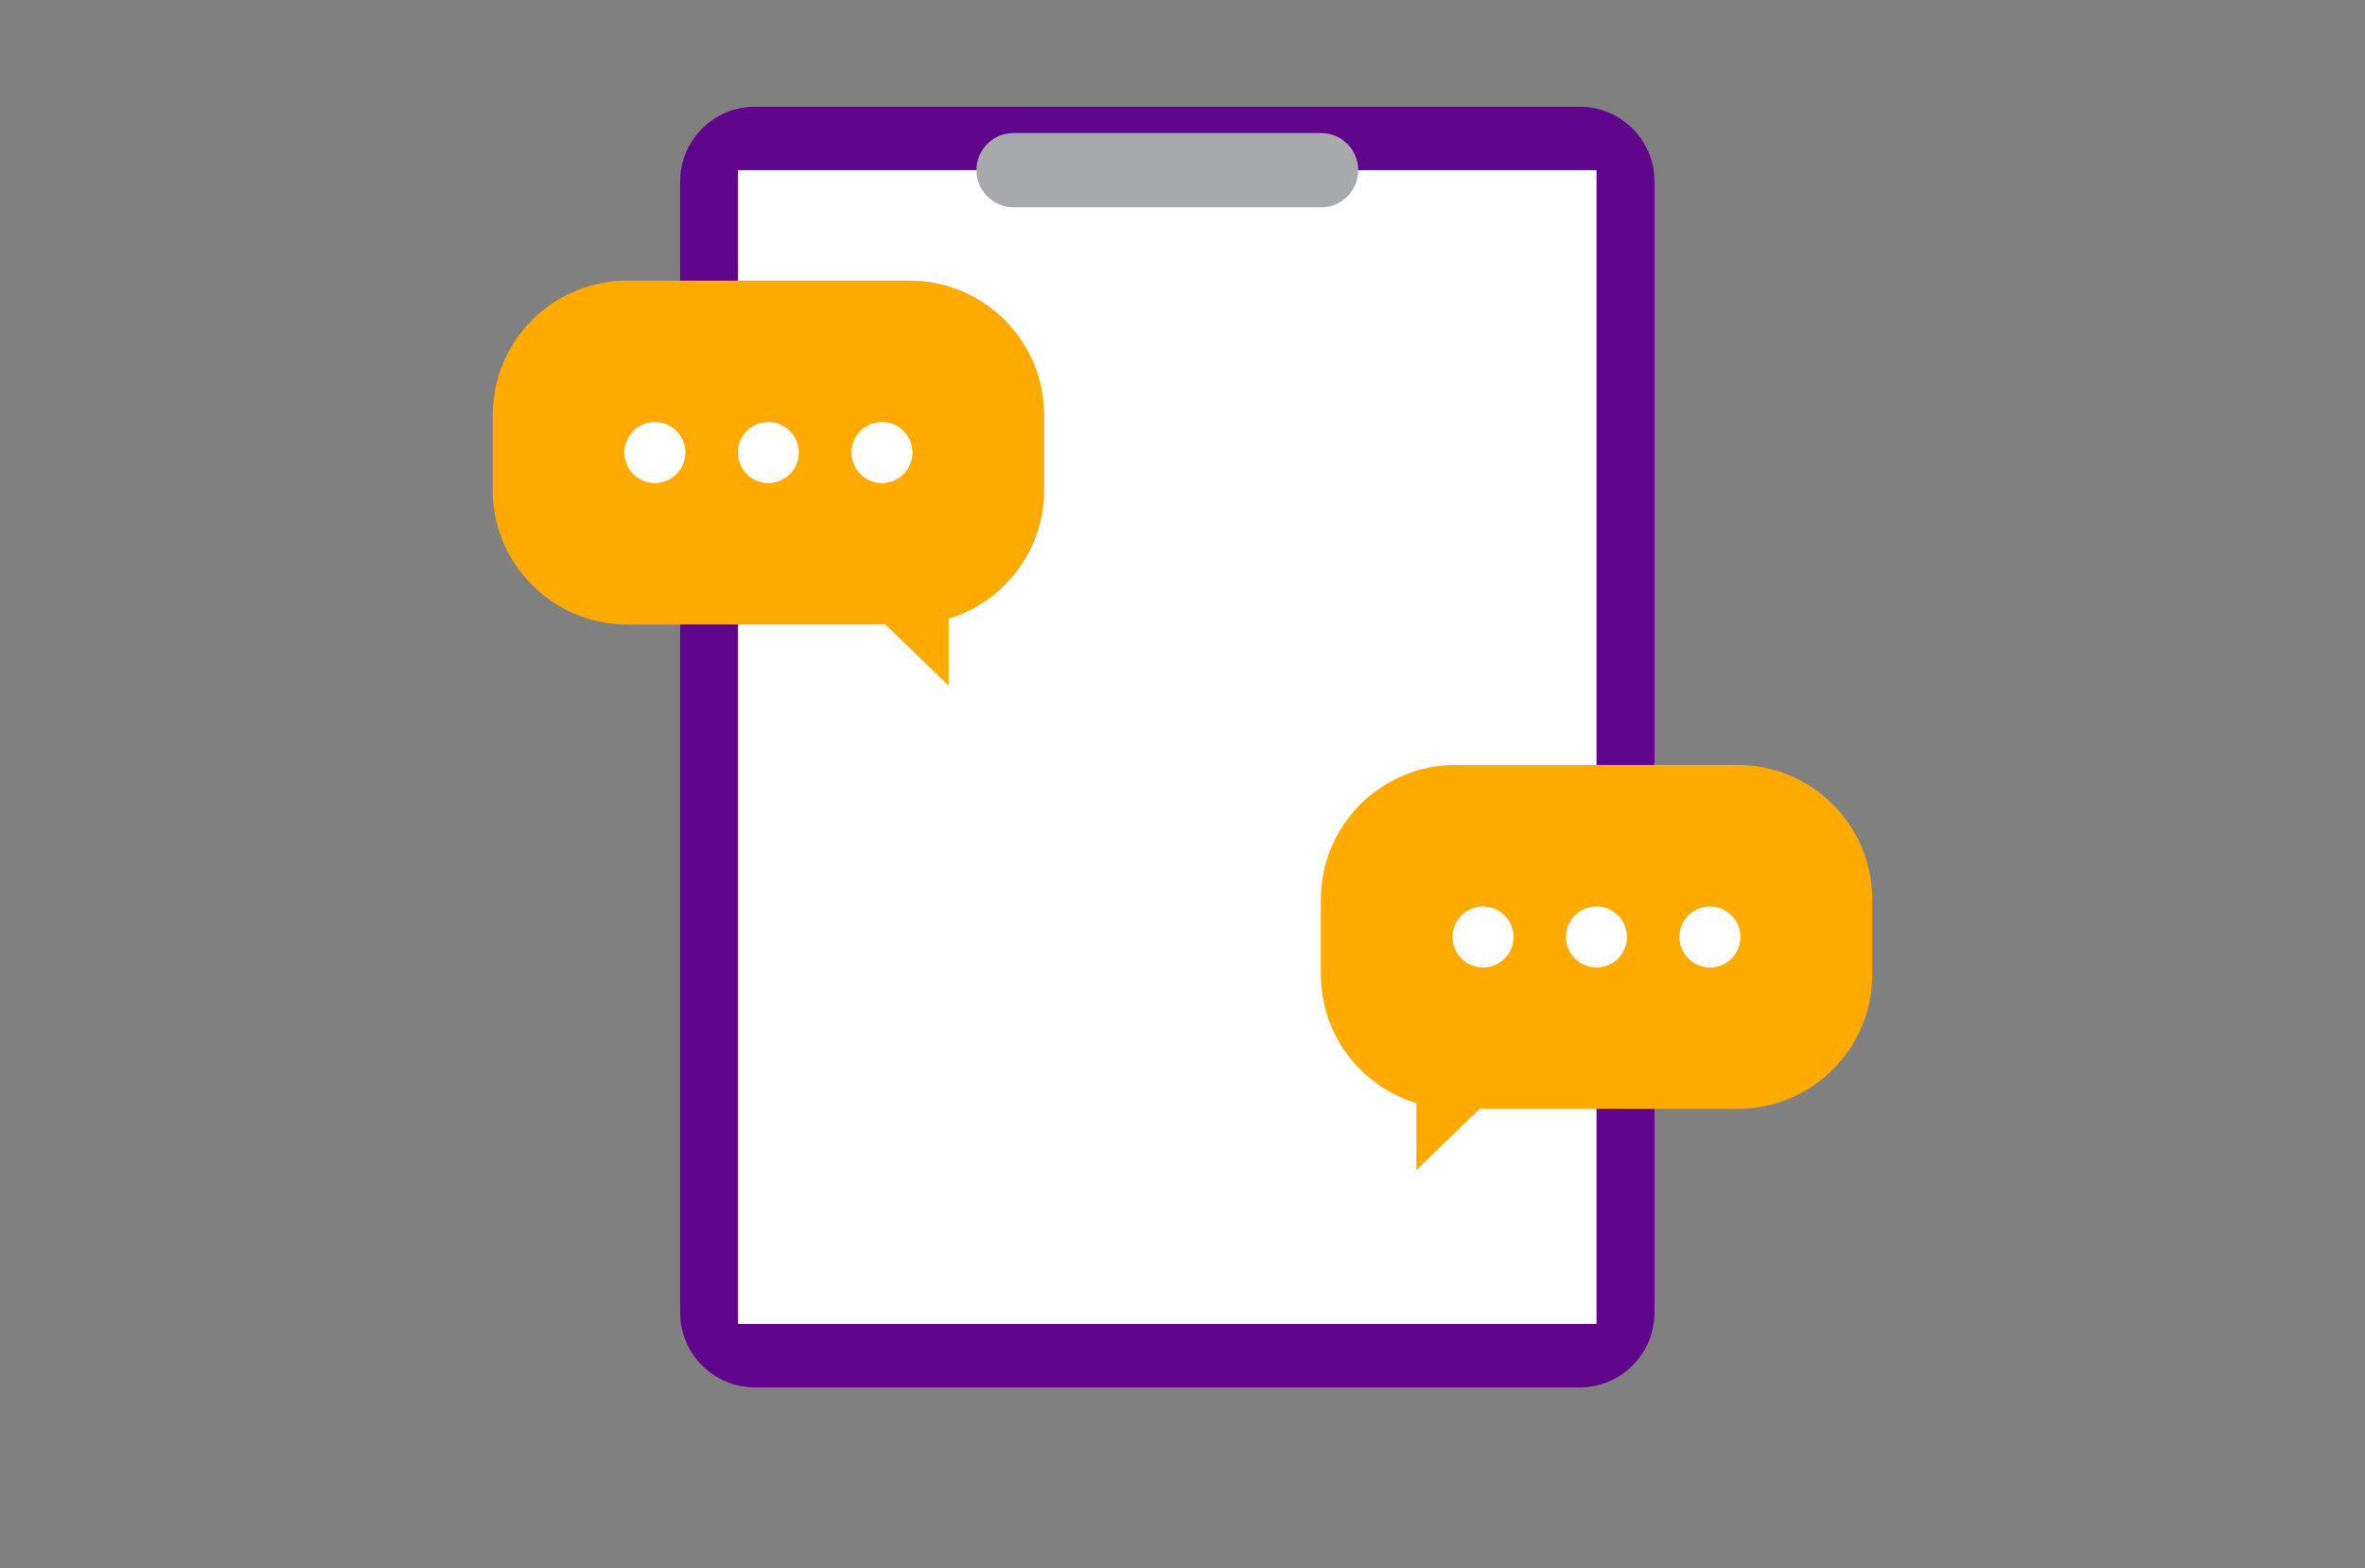 <svg width="288" height="191" viewBox="0 0 288 191" fill="none" xmlns="http://www.w3.org/2000/svg">
<rect x="0" y="0" width="288" height="191" fill="#808080" stroke="none"/>
<g clip-path="url(#clip0_497_3)">
<path d="M192.376 169H91.929C86.905 169 82.827 164.917 82.827 159.886V22.114C82.827 17.083 86.905 13 91.929 13H192.376C197.4 13 201.477 17.083 201.477 22.114V159.886C201.477 164.917 197.4 169 192.376 169Z" fill="#60068C"/>
<path d="M194.415 20.729H89.872V161.271H194.415V20.729Z" fill="white"/>
<path d="M160.883 16.208H123.421C120.927 16.208 118.906 18.232 118.906 20.729C118.906 23.226 120.927 25.25 123.421 25.25H160.883C163.377 25.25 165.398 23.226 165.398 20.729C165.398 18.232 163.377 16.208 160.883 16.208Z" fill="#A7A9AC"/>
<path d="M110.77 76.071H76.383C67.336 76.071 60 68.725 60 59.665V50.587C60 41.528 67.336 34.182 76.383 34.182H110.77C119.817 34.182 127.153 41.528 127.153 50.587V59.665C127.153 68.725 119.817 76.071 110.77 76.071Z" fill="#FFAA00"/>
<path d="M79.751 58.845C81.802 58.845 83.464 57.18 83.464 55.126C83.464 53.073 81.802 51.408 79.751 51.408C77.7 51.408 76.037 53.073 76.037 55.126C76.037 57.18 77.7 58.845 79.751 58.845Z" fill="white"/>
<path d="M93.567 58.845C95.618 58.845 97.281 57.18 97.281 55.126C97.281 53.073 95.618 51.408 93.567 51.408C91.516 51.408 89.853 53.073 89.853 55.126C89.853 57.18 91.516 58.845 93.567 58.845Z" fill="white"/>
<path d="M107.402 58.845C109.452 58.845 111.115 57.18 111.115 55.126C111.115 53.073 109.452 51.408 107.402 51.408C105.351 51.408 103.688 53.073 103.688 55.126C103.688 57.18 105.351 58.845 107.402 58.845Z" fill="white"/>
<path d="M102.851 71.258L115.521 83.526V71.258H102.851Z" fill="#FFAA00"/>
<path d="M177.23 135.077H211.617C220.664 135.077 228 127.731 228 118.671V109.593C228 100.534 220.664 93.188 211.617 93.188H177.23C168.183 93.188 160.847 100.534 160.847 109.593V118.671C160.847 127.731 168.183 135.077 177.23 135.077Z" fill="#FFAA00"/>
<path d="M208.231 117.851C210.282 117.851 211.944 116.186 211.944 114.132C211.944 112.078 210.282 110.414 208.231 110.414C206.18 110.414 204.517 112.078 204.517 114.132C204.517 116.186 206.18 117.851 208.231 117.851Z" fill="white"/>
<path d="M194.414 117.851C196.465 117.851 198.128 116.186 198.128 114.132C198.128 112.078 196.465 110.414 194.414 110.414C192.363 110.414 190.701 112.078 190.701 114.132C190.701 116.186 192.363 117.851 194.414 117.851Z" fill="white"/>
<path d="M180.598 117.851C182.649 117.851 184.311 116.186 184.311 114.132C184.311 112.078 182.649 110.414 180.598 110.414C178.547 110.414 176.884 112.078 176.884 114.132C176.884 116.186 178.547 117.851 180.598 117.851Z" fill="white"/>
<path d="M185.149 130.264L172.479 142.532V130.264H185.149Z" fill="#FFAA00"/>
</g>
<defs>
<clipPath id="clip0_497_3">
<rect width="168" height="156" fill="white" transform="translate(60 13)"/>
</clipPath>
</defs>
</svg>
